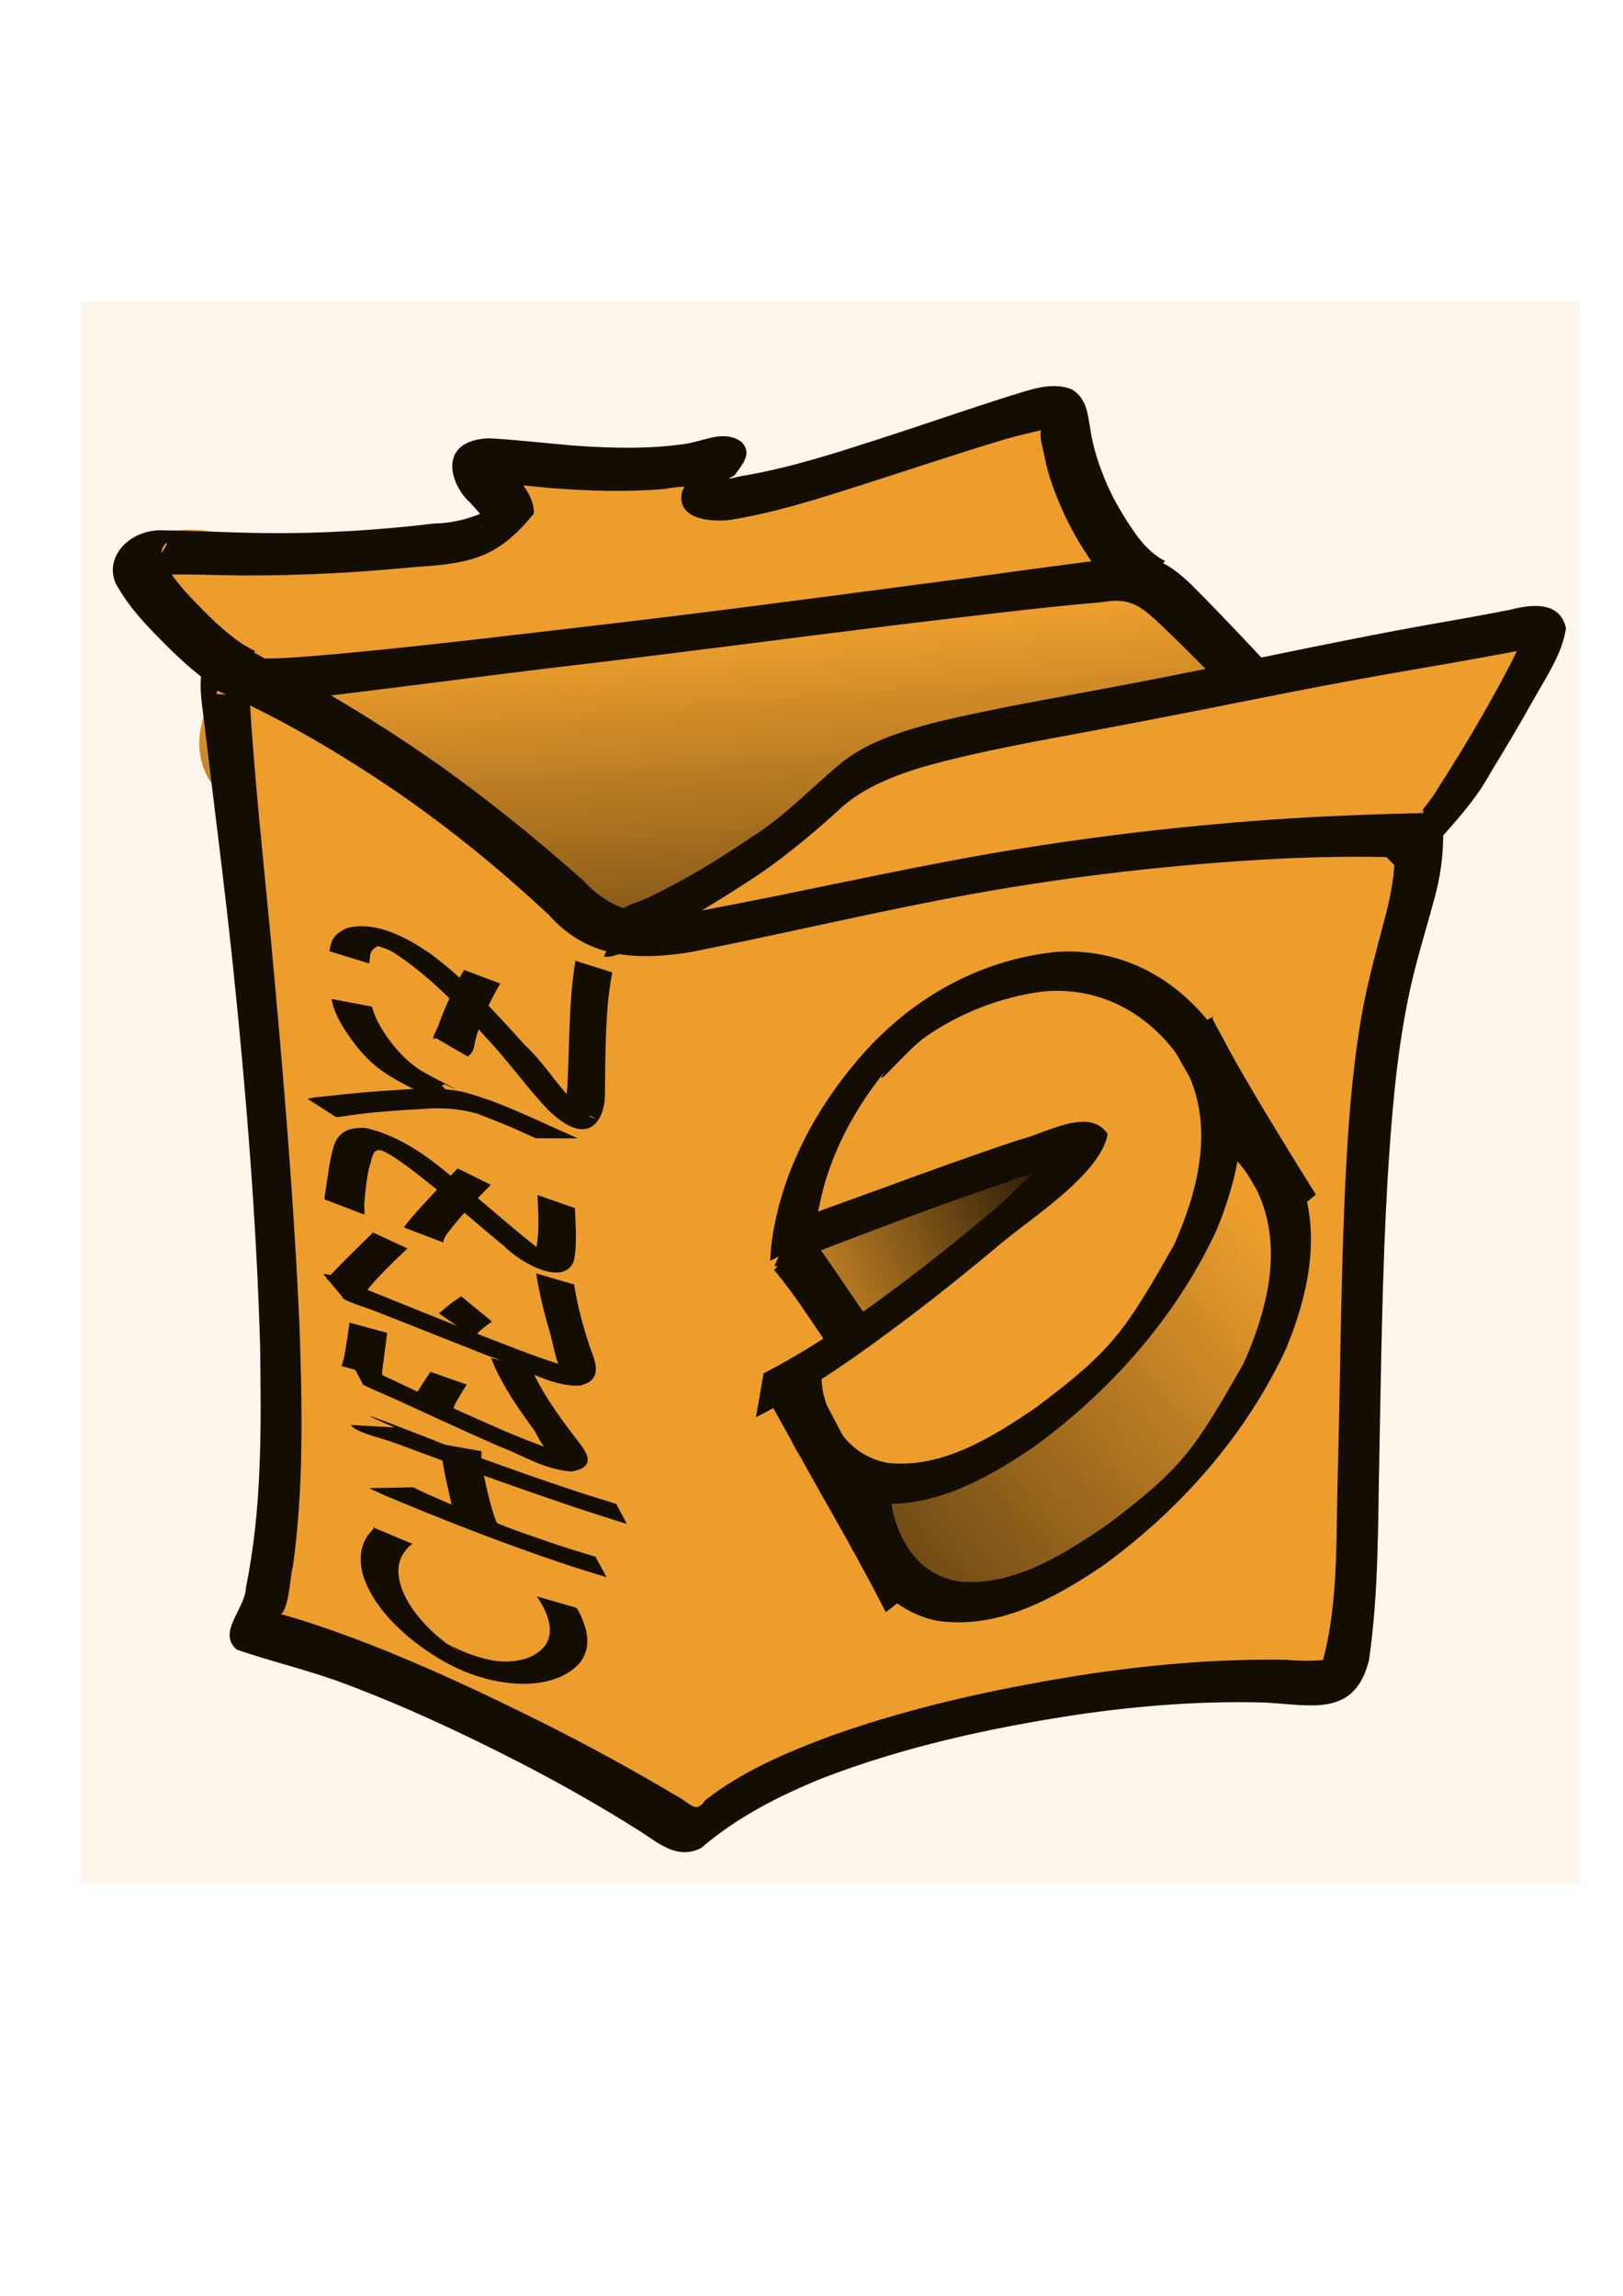 <?xml version="1.0" encoding="UTF-8" standalone="no"?>
<!-- Created with Inkscape (http://www.inkscape.org/) -->
<svg
   xmlns:dc="http://purl.org/dc/elements/1.1/"
   xmlns:cc="http://web.resource.org/cc/"
   xmlns:rdf="http://www.w3.org/1999/02/22-rdf-syntax-ns#"
   xmlns:svg="http://www.w3.org/2000/svg"
   xmlns="http://www.w3.org/2000/svg"
   xmlns:xlink="http://www.w3.org/1999/xlink"
   xmlns:sodipodi="http://inkscape.sourceforge.net/DTD/sodipodi-0.dtd"
   xmlns:inkscape="http://www.inkscape.org/namespaces/inkscape"
   width="744.094"
   height="1052.362"
   id="svg2"
   sodipodi:version="0.32"
   inkscape:version="0.43"
   sodipodi:docbase="C:\Documents and Settings\Cowbert\Desktop\art"
   sodipodi:docname="cheezyz.svg">
  <defs
     id="defs4">
    <linearGradient
       inkscape:collect="always"
       id="linearGradient3462">
      <stop
         style="stop-color:#000000;stop-opacity:1;"
         offset="0"
         id="stop3464" />
      <stop
         style="stop-color:#000000;stop-opacity:0;"
         offset="1"
         id="stop3466" />
    </linearGradient>
    <linearGradient
       inkscape:collect="always"
       id="linearGradient3452">
      <stop
         style="stop-color:#000000;stop-opacity:1;"
         offset="0"
         id="stop3454" />
      <stop
         style="stop-color:#000000;stop-opacity:0;"
         offset="1"
         id="stop3456" />
    </linearGradient>
    <linearGradient
       inkscape:collect="always"
       xlink:href="#linearGradient3452"
       id="linearGradient3458"
       x1="354.31"
       y1="559.408"
       x2="334.361"
       y2="292.727"
       gradientUnits="userSpaceOnUse" />
    <linearGradient
       inkscape:collect="always"
       xlink:href="#linearGradient3462"
       id="linearGradient3468"
       x1="294.965"
       y1="824.068"
       x2="586.899"
       y2="576.58"
       gradientUnits="userSpaceOnUse" />
    <linearGradient
       inkscape:collect="always"
       xlink:href="#linearGradient3452"
       id="linearGradient3478"
       x1="501.036"
       y1="549.306"
       x2="352.543"
       y2="614.966"
       gradientUnits="userSpaceOnUse" />
  </defs>
  <sodipodi:namedview
     id="base"
     pagecolor="#ffffff"
     bordercolor="#666666"
     borderopacity="1.0"
     inkscape:pageopacity="0.0"
     inkscape:pageshadow="2"
     inkscape:zoom="0.7"
     inkscape:cx="526.9889"
     inkscape:cy="573.54846"
     inkscape:document-units="px"
     inkscape:current-layer="layer2"
     inkscape:window-width="1280"
     inkscape:window-height="913"
     inkscape:window-x="-4"
     inkscape:window-y="-4" />
  <g
     inkscape:label="1"
     inkscape:groupmode="layer"
     id="layer1">
    <path
       style="opacity:1;color:#000000;fill:#ec9e2d;fill-opacity:1;fill-rule:nonzero;stroke:none;stroke-width:10;stroke-linecap:square;stroke-linejoin:miter;marker:none;marker-start:none;marker-mid:none;marker-end:none;stroke-miterlimit:4;stroke-dasharray:none;stroke-dashoffset:0;stroke-opacity:1;visibility:visible;display:inline;overflow:visible"
       d="M 108.429,312.163 C 86.637,300.664 60.31,287.834 55.596,264.02 C 55.362,245.695 81.924,239.94 98.67,244.012 C 120.525,248.685 142.959,249.836 165.466,249.931 C 186.632,250.283 209.382,249.597 228.211,240.136 C 236.683,230.219 225.608,205.857 249.658,210.785 C 269.298,211.354 289.295,216.85 308.769,211.578 C 324.931,215.16 336.174,233.48 354.712,227.939 C 375.822,216.277 398.952,207.06 421.453,197.358 C 440.009,192.27 462.921,176.692 481.173,188.843 C 496.308,201.247 494.203,221.069 504.575,235.845 C 514.77,248.46 518.813,271.863 494.073,273.256 C 465.832,278.928 437.89,287.76 408.552,287.046 C 369.191,289.166 329.915,292.646 290.535,294.382 C 265.787,296.033 242.034,302.678 218.15,308.033 C 196.784,311.165 175.472,314.681 154.509,319.44 C 138.632,321.324 122.72,317.712 108.429,312.163 z "
       id="path2489" />
    <path
       style="opacity:1;color:#000000;fill:#ec9e2d;fill-opacity:1;fill-rule:nonzero;stroke:none;stroke-width:10;stroke-linecap:square;stroke-linejoin:miter;marker:none;marker-start:none;marker-mid:none;marker-end:none;stroke-miterlimit:4;stroke-dasharray:none;stroke-dashoffset:0;stroke-opacity:1;visibility:visible;display:inline;overflow:visible"
       d="M 128.219,307.384 C 96.522,302.247 82.694,339.32 97.038,359.081 C 109.19,396.588 105.464,441.237 138.857,470.977 C 168.749,495.015 211.571,500.279 250.755,504.724 C 298.248,508.296 346.654,507.26 393.737,499.914 C 435.163,489.418 471.507,468.208 511.079,453.736 C 541.068,440.163 572.215,428.248 602.286,415.096 C 625.59,396.769 618.621,364.887 602.06,345.357 C 584.445,322.083 563.603,300.632 543.483,279.09 C 515.931,260.233 477.858,268.442 447.579,278.289 C 398.944,281.162 359.37,288.076 313.795,293.157 C 252.242,296.416 190.598,307.761 128.972,307.446 L 128.219,307.384 z "
       id="path2466"
       sodipodi:nodetypes="ccccccccccccc" />
    <path
       sodipodi:nodetypes="ccccccccccccc"
       id="path3450"
       d="M 128.219,307.384 C 96.522,302.247 82.694,339.32 97.038,359.081 C 109.19,396.588 105.464,441.237 138.857,470.977 C 168.749,495.015 211.571,500.279 250.755,504.724 C 298.248,508.296 346.654,507.26 393.737,499.914 C 435.163,489.418 471.507,468.208 511.079,453.736 C 541.068,440.163 572.215,428.248 602.286,415.096 C 625.59,396.769 618.621,364.887 602.06,345.357 C 584.445,322.083 563.603,300.632 543.483,279.09 C 515.931,260.233 477.858,268.442 447.579,278.289 C 398.944,281.162 359.37,288.076 313.795,293.157 C 252.242,296.416 190.598,307.761 128.972,307.446 L 128.219,307.384 z "
       style="opacity:1;color:#000000;fill:url(#linearGradient3458);fill-opacity:1.0;fill-rule:nonzero;stroke:none;stroke-width:10;stroke-linecap:square;stroke-linejoin:miter;marker:none;marker-start:none;marker-mid:none;marker-end:none;stroke-miterlimit:4;stroke-dasharray:none;stroke-dashoffset:0;stroke-opacity:1;visibility:visible;display:inline;overflow:visible" />
    <path
       style="opacity:1;color:#000000;fill:#ec9e2d;fill-opacity:1;fill-rule:nonzero;stroke:none;stroke-width:10;stroke-linecap:square;stroke-linejoin:miter;marker:none;marker-start:none;marker-mid:none;marker-end:none;stroke-miterlimit:4;stroke-dasharray:none;stroke-dashoffset:0;stroke-opacity:1;visibility:visible;display:inline;overflow:visible"
       d="M 106.755,311.097 C 101.153,392.051 127.126,471.266 123.919,552.167 C 127.188,613.757 129.276,675.589 123.528,737.238 C 129.496,768.186 170.62,773.61 198.78,783.501 C 234.984,796.659 268.663,814.738 298.352,836.823 C 320.609,847.322 369.053,809.818 403.195,798.248 C 460.683,776.234 524.552,772.366 586.759,777.739 C 626.048,768.253 623.984,726.747 625.079,698.736 C 628.801,613.591 619.51,527.422 640.577,443.234 C 662.582,421.715 656.235,369.328 613.387,378.031 C 576.303,383.412 540.436,395.04 502.611,396.119 C 432.243,404.424 362.642,417.772 291.932,423.706 C 245.484,417.791 226.434,374.658 187.227,357.506 C 161.446,340.93 140.366,316.185 106.755,311.097 z "
       id="path2386"
       sodipodi:nodetypes="cccccccccccccc" />
    <path
       style="opacity:1;color:#000000;fill:#ec9e2d;fill-opacity:1;fill-rule:nonzero;stroke:none;stroke-width:10;stroke-linecap:square;stroke-linejoin:miter;marker:none;marker-start:none;marker-mid:none;marker-end:none;stroke-miterlimit:4;stroke-dasharray:none;stroke-dashoffset:0;stroke-opacity:1;visibility:visible;display:inline;overflow:visible"
       d="M 382.916,672 C 391.005,686.28 401.553,699.98 404.495,716.017 C 425.245,739.77 472.005,739.687 494.156,716.616 C 516.561,701.102 541.41,685.011 558.579,664.712 C 571.457,643.795 579.049,623.118 592.948,602.626 C 602.31,579.609 597.773,552.748 580.531,533.675 C 584.908,522.535 572.544,505.405 560.063,512.385 C 551.21,519.035 553.642,532.874 556.979,540.558 C 562.748,553.746 553.508,567.662 545.261,578.623 C 534.643,590.857 524.177,603.167 514.11,615.732 C 492.706,640.433 467.34,665.51 432.469,675.522 C 419.137,678.274 404.517,677.025 392.75,670.987 C 389.526,670.179 385.814,670.363 382.916,672 z "
       id="path2301"
       sodipodi:nodetypes="ccccccccccccc" />
    <path
       sodipodi:nodetypes="ccccccccccccc"
       id="path3460"
       d="M 382.916,672 C 391.005,686.28 401.553,699.98 404.495,716.017 C 425.245,739.77 472.005,739.687 494.156,716.616 C 516.561,701.102 541.41,685.011 558.579,664.712 C 571.457,643.795 579.049,623.118 592.948,602.626 C 602.31,579.609 597.773,552.748 580.531,533.675 C 584.908,522.535 572.544,505.405 560.063,512.385 C 551.21,519.035 553.642,532.874 556.979,540.558 C 562.748,553.746 553.508,567.662 545.261,578.623 C 534.643,590.857 524.177,603.167 514.11,615.732 C 492.706,640.433 467.34,665.51 432.469,675.522 C 419.137,678.274 404.517,677.025 392.75,670.987 C 389.526,670.179 385.814,670.363 382.916,672 z "
       style="opacity:1;color:#000000;fill:url(#linearGradient3468);fill-opacity:1.0;fill-rule:nonzero;stroke:none;stroke-width:10;stroke-linecap:square;stroke-linejoin:miter;marker:none;marker-start:none;marker-mid:none;marker-end:none;stroke-miterlimit:4;stroke-dasharray:none;stroke-dashoffset:0;stroke-opacity:1;visibility:visible;display:inline;overflow:visible" />
    <path
       style="fill:#000000;fill-opacity:1;fill-rule:nonzero;stroke:none;stroke-width:1px;stroke-linecap:butt;stroke-linejoin:miter;stroke-opacity:1"
       id="path1379"
       d="M 385.056,632.187 C 385.222,625.444 386.302,618.784 387.767,612.151 C 393.33,587.324 405.543,564.181 422.304,543.531 C 444.894,515.5 476.962,494.595 516.475,490.574 C 548.071,488.624 573.488,504.576 589.41,527.03 C 607.561,555.567 601.911,588.336 589.695,618.065 C 571.711,656.863 541.865,691.601 504.84,718.252 C 483.338,732.643 457.111,747.307 429.069,742.843 C 408.298,738.175 396.281,722.26 391.013,705.042 C 389.962,701.464 389.493,697.793 389.046,694.124 L 408.367,683.393 C 408.529,686.687 408.717,689.981 409.437,693.22 C 412.81,707.303 421.519,721.542 438.866,724.823 C 464.096,727.659 487.474,712.526 506.442,699.767 C 542.397,672.907 547.647,664.416 570.188,624.908 C 582.208,597.724 589.362,567.208 573.488,540.336 C 559.884,520.225 537.616,505.993 509.578,508.803 C 490.245,511.443 472.352,518.549 456.826,529.1 C 447.557,535.399 431.596,555.416 437.247,545.829 C 438.805,543.187 441.271,541.027 443.283,538.626 C 426.392,557.836 413.747,579.626 408.323,603.409 C 407.021,609.325 405.643,615.358 406.105,621.387 L 385.056,632.187 z " />
    <path
       style="fill:#000000;fill-opacity:1;fill-rule:nonzero;stroke:none;stroke-width:1px;stroke-linecap:butt;stroke-linejoin:miter;stroke-opacity:1"
       id="path1329"
       d="M 117.01,301.638 C 125.818,302.207 134.759,301.351 143.565,300.717 C 183.334,297.377 222.942,292.537 262.555,287.921 C 314.909,281.906 367.142,275.069 419.353,268.114 C 450.672,264.131 481.883,259.391 513.251,255.726 C 528.153,252.877 537.021,259.218 546.385,268.187 C 564.411,286.255 581.544,304.974 599.009,323.446 C 616.6,342.06 634.61,360.374 653.249,378.21 C 654.091,379.011 654.933,379.812 655.775,380.613 L 639.175,396.474 C 638.358,395.642 637.541,394.809 636.725,393.977 C 618.658,375.536 600.778,356.961 583.047,338.278 C 565.682,320.046 548.516,301.635 529.956,284.292 C 521.981,277.161 517.214,273.95 505.299,276.009 C 474.285,278.711 443.41,282.639 412.519,286.299 C 360.243,292.74 308.048,299.717 255.721,305.817 C 215.652,310.642 175.674,316.078 135.573,320.668 C 131.912,321.053 110.777,321.539 116.036,324.096 L 117.01,301.638 z " />
    <path
       style="opacity:1;color:#000000;fill:#ec9e2d;fill-opacity:1;fill-rule:nonzero;stroke:none;stroke-width:10;stroke-linecap:square;stroke-linejoin:miter;marker:none;marker-start:none;marker-mid:none;marker-end:none;stroke-miterlimit:4;stroke-dasharray:none;stroke-dashoffset:0;stroke-opacity:1;visibility:visible;display:inline;overflow:visible"
       d="M 304.14,423.151 C 321.439,403.861 356.13,400.938 367.574,377.013 C 379.027,360.64 396.376,342.864 420.564,343.543 C 460.386,339.8 496.462,321.555 536.461,318.537 C 571.66,313.614 606.504,306.511 640.944,298.654 C 659.548,297.477 676.672,288.039 695.577,289.392 C 711.393,298.473 701.691,317.841 689.871,326.565 C 674.722,342.71 676.395,385.864 640.269,380.797 C 628.019,394.406 620.273,390.172 603.088,389.602 C 575.731,387.997 548.338,391.404 520.964,392.143 C 482.43,393.832 444.745,396.062 409.261,409.965 C 380.83,420.352 350.051,428.117 318.901,427.727 C 311.865,427.238 305.713,429.115 304.14,423.151 z "
       id="path2498"
       sodipodi:nodetypes="ccccccccccccc" />
    <path
       style="fill:#000000;fill-opacity:1;fill-rule:nonzero;stroke:none;stroke-width:1px;stroke-linecap:butt;stroke-linejoin:miter;stroke-opacity:1"
       id="path1335"
       d="M 112.517,297.399 C 109.967,295.543 123.664,303.047 125.81,304.196 C 150.026,317.192 173.344,331.351 195.622,346.685 C 220.941,364.266 244.686,383.448 267.341,403.528 C 282.748,420.371 299.525,420.652 322.807,417.157 C 366.201,409.05 409.133,399.164 452.649,391.525 C 498.915,383.488 545.713,378.036 592.691,375.059 C 611.877,373.888 646.369,372.471 665.578,372.664 L 641.141,393 C 622.393,392.457 603.611,392.743 584.859,393.704 C 538.38,396.193 492.08,401.478 446.384,409.67 C 402.562,417.583 359.431,428.025 315.785,436.591 C 289.35,440.641 268.474,438.315 251.465,419.216 C 229.702,398.922 206.437,379.822 181.345,362.591 C 159.341,347.616 136.264,333.769 111.754,321.958 C 106.414,319.449 100.522,317.216 95.483,314.612 L 112.517,297.399 z "
       sodipodi:nodetypes="ccccccccccccccccc" />
    <path
       style="opacity:1;color:#000000;fill:#ec9e2d;fill-opacity:1;fill-rule:nonzero;stroke:none;stroke-width:10;stroke-linecap:square;stroke-linejoin:miter;marker:none;marker-start:none;marker-mid:none;marker-end:none;stroke-miterlimit:4;stroke-dasharray:none;stroke-dashoffset:0;stroke-opacity:1;visibility:visible;display:inline;overflow:visible"
       d="M 363.123,566.806 C 378.891,559.596 396.612,556.68 412.759,550.258 C 428.825,545.635 447.208,546.24 461.222,536.936 C 466.976,533.576 473.858,529.59 481.049,531.19 C 488.796,534.462 488.612,542.929 492.661,548.623 C 499.239,560.633 508.197,572.074 510.322,585.553 C 509.475,592.399 500.251,593.296 494.269,595.282 C 484.589,599.063 474.734,602.529 464.373,604.602 C 444.82,609.034 424.622,611.461 405.687,617.863 C 399.932,621.881 389.604,624.881 384.453,618.798 C 379,612.869 375.724,604.971 377.553,597.319 C 376.062,586.088 366.797,577.387 363.123,566.806 z "
       id="path1381" />
    <path
       style="fill:#000000;fill-opacity:1;fill-rule:nonzero;stroke:none;stroke-width:1px;stroke-linecap:butt;stroke-linejoin:miter;stroke-opacity:1"
       id="path1347"
       d="M 99.188,318.058 C 122.774,321.807 113.426,286.152 114.359,318.517 C 116.578,356.839 120.861,395.028 124.437,433.253 C 129.8,491.318 134.708,549.44 137.305,607.688 C 138.559,644.466 139.375,681.477 134.277,718.165 C 132.774,722.14 132.469,745.866 125.291,739.008 C 137.654,742.054 153.859,747.789 166.903,752.74 C 195.747,763.936 223.543,776.974 250.835,790.686 C 270.767,800.702 290.224,811.39 309.222,822.656 C 317.086,826.776 318.876,831.613 323.282,825.253 C 340.125,811.941 360.887,803.133 381.653,795.442 C 419.893,781.901 460.154,773.307 500.664,767.076 C 530.111,762.818 559.949,760.306 589.747,760.833 C 618.518,763.348 617.781,753.374 604.235,768.768 C 614.028,739.509 612.372,707.45 613.297,677.268 C 614.428,635.137 614.663,593.004 616.385,550.879 C 617.63,523.079 619.256,495.233 623.899,467.636 C 626.388,452.395 630.585,437.414 634.516,422.403 C 636.51,415.147 638.063,407.827 638.954,400.426 C 639.363,395.897 639.419,391.355 639.532,386.82 C 639.553,386.523 639.574,386.227 639.595,385.931 L 662.373,375.415 C 662.329,375.676 662.285,375.936 662.241,376.197 C 661.555,380.683 661.68,385.204 661.437,389.714 C 660.911,397.638 659.492,405.481 657.258,413.207 C 653.23,428.202 648.475,443.071 645.489,458.25 C 639.933,485.689 637.882,513.485 636.116,541.218 C 633.703,583.376 633.198,625.562 632.382,667.739 C 631.716,698.78 632.122,730.049 627.652,760.932 C 621.156,787.159 601.381,781.628 580.449,780.439 C 551.497,779.554 522.47,781.815 493.844,785.981 C 453.969,792.02 414.332,800.731 377.157,815.05 C 356.763,823.32 337.484,833.244 321.46,847.12 C 310.932,852.425 302.54,845.427 294.357,839.987 C 276.046,828.35 257.023,817.559 237.473,807.514 C 210.664,793.798 183.165,780.969 154.419,770.439 C 139.36,765.093 123.547,761.348 108.571,756.159 C 99.302,748.377 112.547,737.341 112.765,727.629 C 120.233,691.164 119.742,653.97 119.259,617.183 C 117.572,558.983 112.825,500.918 106.839,442.994 C 102.857,405.207 97.929,367.52 93.457,329.782 C 92.467,320.242 86.484,293.844 108.73,297.034 L 99.188,318.058 z " />
    <path
       id="path3470"
       d="M 363.123,566.806 C 378.891,559.596 396.612,556.68 412.759,550.258 C 428.825,545.635 447.208,546.24 461.222,536.936 C 466.976,533.576 473.858,529.59 481.049,531.19 C 488.796,534.462 488.612,542.929 492.661,548.623 C 499.239,560.633 508.197,572.074 510.322,585.553 C 509.475,592.399 500.251,593.296 494.269,595.282 C 484.589,599.063 474.734,602.529 464.373,604.602 C 444.82,609.034 424.622,611.461 405.687,617.863 C 399.932,621.881 389.604,624.881 384.453,618.798 C 379,612.869 375.724,604.971 377.553,597.319 C 376.062,586.088 366.797,577.387 363.123,566.806 z "
       style="opacity:1;color:#000000;fill:url(#linearGradient3478);fill-opacity:1.0;fill-rule:nonzero;stroke:none;stroke-width:10;stroke-linecap:square;stroke-linejoin:miter;marker:none;marker-start:none;marker-mid:none;marker-end:none;stroke-miterlimit:4;stroke-dasharray:none;stroke-dashoffset:0;stroke-opacity:1;visibility:visible;display:inline;overflow:visible" />
    <path
       style="opacity:1;color:#000000;fill:#ec9e2d;fill-opacity:1;fill-rule:nonzero;stroke:none;stroke-width:10;stroke-linecap:square;stroke-linejoin:miter;marker:none;marker-start:none;marker-mid:none;marker-end:none;stroke-miterlimit:4;stroke-dasharray:none;stroke-dashoffset:0;stroke-opacity:1;visibility:visible;display:inline;overflow:visible"
       d="M 363.129,566.031 C 396.499,564.233 425.592,548.145 456.919,539.602 C 461.446,523.008 489.44,545.45 470.684,550.619 C 448.589,566.201 432.529,587.517 408.139,600.813 C 393.871,609.646 377.492,615.644 363.246,624.396 C 351.85,634.104 355.624,650.415 366.503,658.919 C 386.299,678.001 420.598,684.501 448.076,673.624 C 472.897,664.95 489.318,645.607 503.448,626.894 C 521.871,605.787 542.045,584.971 551.958,559.612 C 563.466,532.642 566.021,500.206 547.261,475.555 C 526.061,447.987 480.214,437.512 445.601,453.127 C 411.282,467.523 391.024,497.125 374.8,525.53 C 368.883,536.546 360.003,547.239 359.245,559.649 C 359.565,562.009 360.258,565.085 363.129,566.031 z "
       id="path2268" />
    <path
       style="fill:#000000;fill-opacity:1;fill-rule:nonzero;stroke:none;stroke-width:1px;stroke-linecap:butt;stroke-linejoin:miter;stroke-opacity:1"
       id="path1353"
       d="M 353.136,577.925 C 353.303,571.182 354.383,564.521 355.847,557.889 C 361.41,533.062 373.623,509.919 390.384,489.268 C 412.975,461.237 445.042,440.333 484.555,436.312 C 516.152,434.362 541.568,450.313 557.49,472.768 C 575.641,501.305 569.991,534.074 557.776,563.802 C 539.792,602.601 509.945,637.339 472.921,663.989 C 451.419,678.381 425.192,693.044 397.15,688.581 C 376.378,683.913 364.361,667.998 359.094,650.78 C 358.043,647.202 357.573,643.531 357.127,639.862 L 376.448,629.131 C 376.61,632.424 376.797,635.718 377.517,638.957 C 380.891,653.041 389.599,667.28 406.947,670.561 C 432.177,673.397 455.555,658.264 474.523,645.504 C 510.478,618.645 515.728,610.154 538.269,570.646 C 550.289,543.462 557.442,512.946 541.568,486.074 C 527.964,465.963 505.696,451.731 477.659,454.541 C 458.325,457.18 440.432,464.287 424.906,474.837 C 415.637,481.136 399.676,501.154 405.327,491.567 C 406.885,488.925 409.351,486.765 411.363,484.364 C 394.472,503.574 381.828,525.363 376.403,549.147 C 375.101,555.062 373.723,561.096 374.186,567.125 L 353.136,577.925 z " />
    <path
       style="fill:#000000;fill-opacity:1;fill-rule:nonzero;stroke:none;stroke-width:1px;stroke-linecap:butt;stroke-linejoin:miter;stroke-opacity:1"
       id="path1355"
       d="M 363.952,560.464 C 360.783,559.693 367.516,558.096 368.921,557.581 C 381.332,553.072 393.751,548.578 406.163,544.07 C 426.497,536.624 446.853,529.218 467.478,522.426 C 479.43,519.557 499.4,507.125 507.857,519.82 C 504.484,538.111 473.776,557.577 458.534,570.289 C 436.904,588.471 414.557,606.001 391.163,622.432 C 376.941,632.256 362.318,641.712 346.601,649.624 L 350.077,629.532 C 365.172,621.785 379.315,612.694 393.025,603.19 C 416.186,586.872 438.268,569.423 459.52,551.229 C 466.511,545.265 507.912,502.247 483.575,531.442 C 483.488,531.546 486.917,528.443 486.973,530.342 C 487.396,530.68 491.801,533.152 491.914,533.455 C 492.022,533.744 462.349,540.24 462.483,541.697 C 441.916,548.406 421.692,555.892 401.542,563.524 C 389.066,568.231 376.588,572.941 364.262,577.951 C 361.257,579.178 358.367,580.986 355.061,580.291 L 363.952,560.464 z " />
    <path
       style="fill:#000000;fill-opacity:1;fill-rule:nonzero;stroke:none;stroke-width:1px;stroke-linecap:butt;stroke-linejoin:miter;stroke-opacity:1"
       id="path1373"
       d="M 370.755,565.899 C 373.469,568.824 376.544,573.367 379.122,577.02 C 385.399,585.992 391.382,595.119 397.687,604.076 L 380.714,618.311 C 374.54,609.333 368.645,600.205 362.194,591.378 C 359.851,588.241 357.455,585.129 354.888,582.129 L 370.755,565.899 z " />
    <path
       style="fill:#000000;fill-opacity:1;fill-rule:nonzero;stroke:none;stroke-width:1px;stroke-linecap:butt;stroke-linejoin:miter;stroke-opacity:1"
       id="path1375"
       d="M 373.661,631.432 C 371.728,630.99 375.434,636.989 376.234,638.586 C 381.726,649.312 387.333,659.993 393.166,670.578 C 400.742,684.196 408.446,697.757 416.077,711.351 C 418.706,716.03 421.321,720.715 423.914,725.41 L 406.08,738.967 C 403.664,734.207 401.22,729.458 398.678,724.749 C 391.318,711.045 383.694,697.455 375.957,683.915 C 369.978,673.403 364.274,662.772 358.31,652.253 C 356.427,648.905 354.642,645.509 352.615,642.23 L 373.661,631.432 z " />
    <path
       style="fill:#000000;fill-opacity:1;fill-rule:nonzero;stroke:none;stroke-width:1px;stroke-linecap:butt;stroke-linejoin:miter;stroke-opacity:1"
       id="path1377"
       d="M 556.458,465.89 C 554.073,464.744 559.116,472.886 559.971,474.57 C 566.109,486.418 572.994,497.949 579.863,509.475 C 586.515,520.488 593.223,531.476 600.055,542.403 C 601.135,544.138 602.236,545.863 603.33,547.591 L 585.949,561.539 C 584.882,559.778 583.812,558.018 582.754,556.252 C 576.056,545.184 569.432,534.081 562.78,522.991 C 555.896,511.403 548.924,499.855 542.222,488.184 C 540.017,484.325 537.951,480.387 535.409,476.69 L 556.458,465.89 z " />
    <path
       style="fill:#000000;fill-opacity:1;fill-rule:nonzero;stroke:none;stroke-width:1px;stroke-linecap:butt;stroke-linejoin:miter;stroke-opacity:1"
       id="path2458"
       d="M 107.256,319.553 C 102.97,317.777 99.21,315.19 95.509,312.648 C 86.186,305.911 78.21,297.954 70.421,289.934 C 64.415,283.705 58.756,277.219 54.519,269.959 C 46.427,258.219 56.864,243.698 72.881,243.059 C 89.198,243.245 105.478,244.181 121.799,244.367 C 147.643,244.618 173.51,243.052 199.158,239.975 C 226.696,239.529 241.207,217.966 220.445,242.382 C 224.608,238.955 218.497,233.847 215.555,230.426 C 205.822,221.635 200.638,201.849 224.186,200.901 C 237.287,201.603 250.284,203.207 263.346,204.268 C 279.965,205.448 296.837,205.912 313.415,203.587 C 322.743,202.4 331.817,196.649 339.947,202.568 C 345.182,207.945 340.217,212.961 336.734,217.951 C 330.748,220.976 337.098,218.5 342.301,217.811 C 363.327,214.103 383.554,207.526 403.64,201.035 C 423.488,194.631 443.134,187.747 463.043,181.488 C 472.264,178.705 482.023,174.782 491.377,178.463 C 498.22,182.548 498.622,189.619 499.788,196.185 C 501.048,205.096 503.927,213.662 507.503,222.034 C 511.035,230.03 515.635,237.611 520.768,244.902 C 523.782,249.174 527.395,253.005 532.022,256.005 C 532.674,256.432 533.433,256.706 534.137,257.055 L 519.782,275.596 C 518.763,275.046 517.682,274.575 516.722,273.944 C 510.999,270.131 506.204,265.591 502.435,260.224 C 496.891,252.485 491.99,244.394 488.041,235.936 C 484.013,227.112 480.479,218.09 478.767,208.662 C 478.101,205.292 476.373,199.849 477.319,197.238 C 471.17,198.613 463.721,200.308 457.385,202.39 C 437.573,208.375 418.005,214.96 398.315,221.243 C 377.449,227.92 356.432,234.851 334.535,238.364 C 324.224,239.467 310.164,237.343 312.65,225.674 C 314.185,222.056 316.944,213.454 321.683,218.643 C 330.263,223.35 309.678,222.596 305.535,224.062 C 288.166,225.612 270.692,225.091 253.372,223.784 C 241.737,222.892 229.057,220.674 217.651,222.405 C 232.496,206.684 224.708,202.901 233.304,214.543 C 238.717,220.801 244.895,227.158 244.791,235.421 C 229.219,254.367 217.934,258.262 191.465,259.813 C 165.336,262.381 139.069,263.825 112.808,263.788 C 96.925,263.743 80.884,262.642 65.063,264.059 C 85.118,242.312 72.225,248.337 74.119,255.583 C 77.337,262.372 82.253,268.312 87.59,273.983 C 94.769,281.563 102.158,289.106 111.11,295.189 C 112.38,295.993 122.829,301.636 116.798,298.529 L 107.256,319.553 z " />
    <path
       style="fill:#000000;fill-opacity:1;fill-rule:nonzero;stroke:none;stroke-width:1px;stroke-linecap:butt;stroke-linejoin:miter;stroke-opacity:1"
       id="path2464"
       d="M 286.438,417.434 C 282.718,416.258 292.984,413.366 295.157,412.378 C 312.473,404.326 328.635,394.514 344.093,384.025 C 359.474,374.519 371.29,361.714 384.791,350.482 C 396.846,340.316 412.823,335.374 428.557,331.201 C 456.115,324.569 484.201,319.867 512.113,314.589 C 540.354,309.259 568.47,303.43 596.592,297.633 C 615.455,293.831 634.321,290.017 653.284,286.627 C 666.444,284.302 679.618,282.045 692.71,279.432 C 703.881,276.492 715.421,276.339 717.957,287.983 C 716.231,299.682 708.84,310.408 702.925,320.956 C 696.666,332.151 690.085,343.211 683.355,354.204 C 676.715,366.422 667.376,376.577 657.782,387.247 C 655.656,389.438 652.924,390.97 650.184,392.503 L 652.696,370.422 C 654.449,368.741 656.22,367.077 657.731,365.215 C 635.694,390.07 654.253,370.336 659.445,361.05 C 666.445,350.206 673.147,339.225 679.514,328.099 C 685.082,318.347 690.544,308.543 695.401,298.517 C 703.357,296.774 688.344,299.903 685.724,300.245 C 672.557,302.693 659.36,305.01 646.146,307.242 C 627.384,310.506 608.652,313.916 589.989,317.602 C 561.849,323.197 533.708,328.788 505.501,334.108 C 477.782,339.341 449.823,344.039 422.775,351.644 C 408.22,356.128 394.325,361.744 383.861,371.941 C 370.739,383.717 357.149,395.111 341.834,404.787 C 325.614,415.359 308.829,425.345 291.034,433.825 C 286.725,435.831 281.827,439.181 276.894,438.462 L 286.438,417.434 z " />
    <path
       style="fill:#000000;fill-opacity:1;fill-rule:nonzero;stroke:none;stroke-width:1px;stroke-linecap:butt;stroke-linejoin:miter;stroke-opacity:1"
       id="path2533"
       d="M 189.126,707.69 C 187.487,708.601 186.302,710.183 185.268,711.642 C 181.74,716.569 182.234,722.331 184.173,728.15 C 187.659,737.386 195.344,746.578 206.517,754.687 C 204.704,753.661 212.925,758.85 211.354,757.796 C 194.474,746.468 211.991,759.808 228.654,761.491 C 239.672,762.318 246.703,758.81 250.225,753.886 C 253.985,747.699 251.576,740.341 247.173,733.326 C 246.807,732.795 246.442,732.263 246.076,731.731 L 264.349,737.031 C 264.686,737.607 265.023,738.183 265.36,738.759 C 269.581,746.794 271.143,755.004 266.133,761.803 C 261.104,767.933 251.772,772.19 238.097,771.834 C 216.984,770.817 200.641,761.125 187.885,750.84 C 177.06,741.843 169.552,731.987 166.486,722.144 C 164.692,715.576 164.83,709.2 168.766,703.643 C 169.235,702.962 173.575,698.157 171.252,700.218 L 189.126,707.69 z " />
    <path
       style="fill:#000000;fill-opacity:1;fill-rule:nonzero;stroke:none;stroke-width:1px;stroke-linecap:butt;stroke-linejoin:miter;stroke-opacity:1"
       id="path2537"
       d="M 189.461,681.758 C 193.478,683.847 199.504,686.45 204.306,688.528 C 231.802,699.937 232.457,700.259 252.469,707.093 C 259.176,709.376 266.055,711.516 273.012,713.588 L 278.082,722.942 C 270.953,720.822 263.906,718.63 257.018,716.305 C 232.276,707.96 208.584,698.788 185.473,689.251 C 180.015,686.985 174.212,684.581 169.233,682.144 L 189.461,681.758 z " />
    <path
       style="fill:#000000;fill-opacity:1;fill-rule:nonzero;stroke:none;stroke-width:1px;stroke-linecap:butt;stroke-linejoin:miter;stroke-opacity:1"
       id="path2541"
       d="M 180.905,654.313 C 150.918,641.328 189.524,656.562 198.846,660.158 C 196.719,659.426 208.79,663.902 206.247,663.008 C 203.865,662.171 201.597,661.247 199.216,660.41 C 197.655,659.861 202.26,661.566 203.784,662.142 C 208.787,664.032 213.812,665.906 218.862,667.761 C 231.525,672.41 244.364,676.921 257.356,681.316 C 265.63,684.114 274.067,686.776 282.559,689.391 L 287.387,698.554 C 278.791,695.867 270.238,693.144 261.818,690.312 C 234.086,680.977 207.042,671.105 180.178,661.106 C 175.667,659.46 160.322,653.624 180.851,661.467 C 181.458,661.699 179.604,661.028 178.985,660.805 C 172.999,658.651 162.526,656.317 160.986,653.191 L 180.905,654.313 z " />
    <path
       style="fill:#000000;fill-opacity:1;fill-rule:nonzero;stroke:none;stroke-width:1px;stroke-linecap:butt;stroke-linejoin:miter;stroke-opacity:1"
       id="path2543"
       d="M 209.972,697.265 C 209.327,700.394 208.722,696.231 208.466,695.362 C 207.387,691.329 206.535,687.27 205.63,683.217 C 204.27,677.367 202.927,671.515 202.469,665.584 C 202.382,664.383 202.462,663.176 202.52,661.97 L 220.752,665.206 C 220.717,666.307 220.662,667.409 220.754,668.505 C 221.224,674.297 222.54,680.016 223.979,685.719 C 224.989,689.698 225.932,693.699 227.607,697.588 C 228.72,699.33 229.687,699.05 228.775,700.514 L 209.972,697.265 z " />
    <path
       style="fill:#000000;fill-opacity:1;fill-rule:nonzero;stroke:none;stroke-width:1px;stroke-linecap:butt;stroke-linejoin:miter;stroke-opacity:1"
       id="path2547"
       d="M 160.881,624.012 C 165.897,625.602 171.976,628.773 176.87,631.067 C 192.66,638.587 208.624,645.999 224.954,653.174 C 234.164,657.258 243.626,661.168 253.685,664.602 C 249.883,666.9 246.33,657.567 244.844,655.489 C 237.857,646.002 231.298,636.425 226.823,626.563 C 225.693,623.891 226.234,625.219 225.198,622.58 L 243.214,626.144 C 244.249,628.679 243.706,627.404 244.846,629.971 C 249.509,639.666 256.176,649.073 263.293,658.384 C 267.109,663.549 275.691,672.244 261.927,674.509 C 249.076,673.546 239.327,666.829 228.955,663.052 C 212.697,655.876 196.746,648.501 180.752,641.154 C 176.832,639.373 168.414,635.962 166.412,634.618 L 160.881,624.012 z " />
    <path
       style="fill:#000000;fill-opacity:1;fill-rule:nonzero;stroke:none;stroke-width:1px;stroke-linecap:butt;stroke-linejoin:miter;stroke-opacity:1"
       id="path2549"
       d="M 148.176,583.941 C 154.145,584.293 160.51,588.02 165.571,590.085 C 183.703,597.416 201.819,604.761 220.15,611.927 C 231.955,616.449 243.584,621.222 255.97,625.154 C 254.587,622.035 253.344,615.103 252.138,610.843 C 249.444,601.79 247.212,592.735 245.826,583.698 L 263.229,588.811 C 264.59,597.755 266.976,606.72 269.839,615.678 C 271.711,621.78 278.03,632.189 266.07,635.102 C 251.876,636.035 237.074,625.214 224.814,621.885 C 206.633,614.737 188.59,607.473 170.345,600.379 C 166.696,598.976 156.232,595.856 156.935,594.455 L 148.176,583.941 z " />
    <path
       style="fill:#000000;fill-opacity:1;fill-rule:nonzero;stroke:none;stroke-width:1px;stroke-linecap:butt;stroke-linejoin:miter;stroke-opacity:1"
       id="path2551"
       d="M 148.99,549.842 C 148.45,549.671 149.22,546.227 149.376,545.107 C 150.332,539.149 150.929,533.129 152.486,527.272 C 153.775,522.239 156.199,516.248 167.724,517.069 C 188.125,521.898 202.09,535.373 214.286,545.327 C 226.396,555.061 237.293,565.188 250.039,574.724 C 259.845,581.066 244.939,574.812 246.086,570.92 C 247.36,563.359 246.735,555.528 246.448,547.772 L 263.597,553.788 C 263.858,561.823 264.702,569.974 263.155,577.778 C 259.067,589.75 239.688,579.79 231.171,571.249 C 219.323,561.513 208.143,551.581 196.085,541.907 C 191.462,538.231 186.789,534.569 181.639,531.076 C 179.927,529.915 174.474,526.568 176.318,527.67 C 194.54,538.559 180.606,530.004 175.705,527.663 C 170.309,525.346 170.545,532.306 169.553,534.012 C 168.099,539.788 167.499,545.714 167.034,551.644 C 166.97,553.337 167.264,555.158 167.032,556.766 L 148.99,549.842 z " />
    <path
       style="fill:#000000;fill-opacity:1;fill-rule:nonzero;stroke:none;stroke-width:1px;stroke-linecap:butt;stroke-linejoin:miter;stroke-opacity:1"
       id="path2559"
       d="M 140.983,503.671 C 144.194,502.906 148.073,502.675 151.578,502.274 C 161.936,501.054 172.427,500.217 182.95,499.569 C 192.898,498.855 202.861,498.521 212.319,500.515 C 228.173,504.786 241.459,511.331 255.007,517.373 C 258.302,518.861 261.599,520.349 264.932,521.813 L 245.566,521.752 C 242.322,520.268 239.076,518.785 235.799,517.321 C 231.347,515.33 216.516,509 236.459,517.497 C 238.577,518.399 216.083,509.191 218.379,510.401 C 210.352,508.073 202.175,507.636 193.085,508.377 C 182.876,508.902 172.684,509.649 162.688,510.924 C 160.369,511.221 153.94,512.363 153.938,511.971 L 140.983,503.671 z " />
    <path
       style="fill:#000000;fill-opacity:1;fill-rule:nonzero;stroke:none;stroke-width:1px;stroke-linecap:butt;stroke-linejoin:miter;stroke-opacity:1"
       id="path2561"
       d="M 212.041,507.052 C 208.433,507.888 205.988,506.153 203.211,505.028 C 191.906,500.55 181.296,495.62 173.208,489.425 C 166.652,484.206 162.207,478.334 158.346,472.415 C 155.281,467.712 152.82,462.895 152.024,457.915 L 170.559,461.438 C 171.693,466.015 174.13,470.453 177.084,474.777 C 180.974,480.339 185.585,485.823 192.568,490.479 C 197.835,493.815 221.918,505.486 198.893,494.717 C 200.798,495.532 206.215,496.708 202.432,497.528 L 212.041,507.052 z " />
    <path
       style="fill:#000000;fill-opacity:1;fill-rule:nonzero;stroke:none;stroke-width:1px;stroke-linecap:butt;stroke-linejoin:miter;stroke-opacity:1"
       id="path2563"
       d="M 150.99,436.01 C 151.211,434.989 151.406,433.965 151.654,432.947 C 152.358,429.844 154.683,427.359 158.979,425.455 C 173.424,421.471 189.381,431.729 197.677,437.412 C 214.825,450.357 227.685,464.666 240.401,478.801 C 251.784,489.383 257.393,501.766 270.765,511.824 C 269.09,511.501 273.816,513.197 273.114,512.815 C 254.393,502.642 259.032,512.798 260.139,498.071 C 260.751,485.542 260.867,472.978 261.63,460.459 C 261.988,453.742 262.743,447.057 263.823,440.404 L 280.725,445.737 C 279.443,452.254 278.679,458.825 278.284,465.426 C 277.488,477.982 277.472,490.59 277.308,503.188 C 276.89,512.129 270.644,527.273 251.603,509.057 C 241.212,498.191 233.406,486.763 223.1,475.874 C 210.559,461.933 197.677,447.595 178.804,435.529 C 172.611,432.11 178.086,435.16 185.371,438.863 C 187.951,440.174 173.203,432.526 172.827,433.929 C 170.384,435.121 169.768,436.795 169.585,438.672 C 169.492,439.668 169.374,440.664 169.364,441.666 L 150.99,436.01 z " />
    <path
       style="fill:#000000;fill-opacity:1;fill-rule:nonzero;stroke:none;stroke-width:1px;stroke-linecap:butt;stroke-linejoin:miter;stroke-opacity:1"
       id="path2565"
       d="M 199.895,475.854 C 196.84,477.675 200.4,471.648 200.708,470.77 C 203.215,463.755 206.281,456.831 209.789,449.997 C 210.707,448.185 211.721,446.392 212.762,444.605 L 229.376,450.846 C 228.338,452.575 227.336,454.312 226.426,456.069 C 222.936,462.778 219.905,469.589 218.003,476.572 C 217.297,479.178 217.502,482.276 214.393,484.289 L 199.895,475.854 z " />
    <path
       style="fill:#000000;fill-opacity:1;fill-rule:nonzero;stroke:none;stroke-width:1px;stroke-linecap:butt;stroke-linejoin:miter;stroke-opacity:1"
       id="path2567"
       d="M 185.174,562.618 C 187.101,559.883 189.454,557.268 191.746,554.649 C 197.512,548.204 203.644,541.889 209.834,535.598 L 225,543.107 C 218.83,549.327 212.839,555.622 207.612,562.174 C 205.866,564.43 203.382,567.06 203.215,569.542 L 185.174,562.618 z " />
    <path
       style="fill:#000000;fill-opacity:1;fill-rule:nonzero;stroke:none;stroke-width:1px;stroke-linecap:butt;stroke-linejoin:miter;stroke-opacity:1"
       id="path2569"
       d="M 156.54,626.191 C 157.747,623.056 158.171,619.806 158.72,616.601 C 159.296,613.159 159.774,609.71 160.229,606.26 L 177.505,610.973 C 177.049,614.449 176.599,617.925 176.159,621.402 C 175.755,624.615 175.169,627.995 175.06,631.15 L 156.54,626.191 z " />
    <path
       style="fill:#000000;fill-opacity:1;fill-rule:nonzero;stroke:none;stroke-width:1px;stroke-linecap:butt;stroke-linejoin:miter;stroke-opacity:1"
       id="path2571"
       d="M 189.49,641.177 C 190.703,639.099 191.973,637.025 193.299,634.968 C 194.617,632.917 195.973,630.875 197.333,628.833 L 214.006,634.674 C 212.689,636.697 211.407,638.728 210.222,640.779 C 209.369,642.309 207.674,644.906 208.012,646.137 L 189.49,641.177 z " />
    <path
       style="fill:#000000;fill-opacity:1;fill-rule:nonzero;stroke:none;stroke-width:1px;stroke-linecap:butt;stroke-linejoin:miter;stroke-opacity:1"
       id="path2573"
       d="M 149.733,586.505 C 151.51,584.427 153.483,582.404 155.447,580.384 C 160.531,575.213 165.812,570.11 170.986,564.97 L 186.798,572.265 C 181.506,577.302 176.225,582.349 171.521,587.588 C 170.432,588.846 167.434,592.018 167.979,592.684 L 149.733,586.505 z " />
    <path
       style="fill:#000000;fill-opacity:1;fill-rule:nonzero;stroke:none;stroke-width:1px;stroke-linecap:butt;stroke-linejoin:miter;stroke-opacity:1"
       id="path2575"
       d="M 201.257,602.06 C 202.434,601.058 203.572,600.019 204.769,599.024 C 206.846,597.319 209.132,595.747 211.427,594.183 L 225.547,605.774 C 223.397,607.298 221.254,608.831 219.494,610.595 C 218.826,611.288 217.214,612.745 217.517,613.341 L 201.257,602.06 z " />
  </g>
  <g
     inkscape:groupmode="layer"
     id="layer2"
     inkscape:label="1-crop">
    <rect
       style="opacity:1;color:#000000;fill:#ec9e2d;fill-opacity:0.086;fill-rule:nonzero;stroke:none;stroke-width:10;stroke-linecap:square;stroke-linejoin:miter;marker:none;marker-start:none;marker-mid:none;marker-end:none;stroke-miterlimit:4;stroke-dasharray:none;stroke-dashoffset:0;stroke-opacity:1;visibility:visible;display:inline;overflow:visible"
       id="rect3481"
       width="687.143"
       height="725.714"
       x="37.143"
       y="138.076" />
  </g>
</svg>
